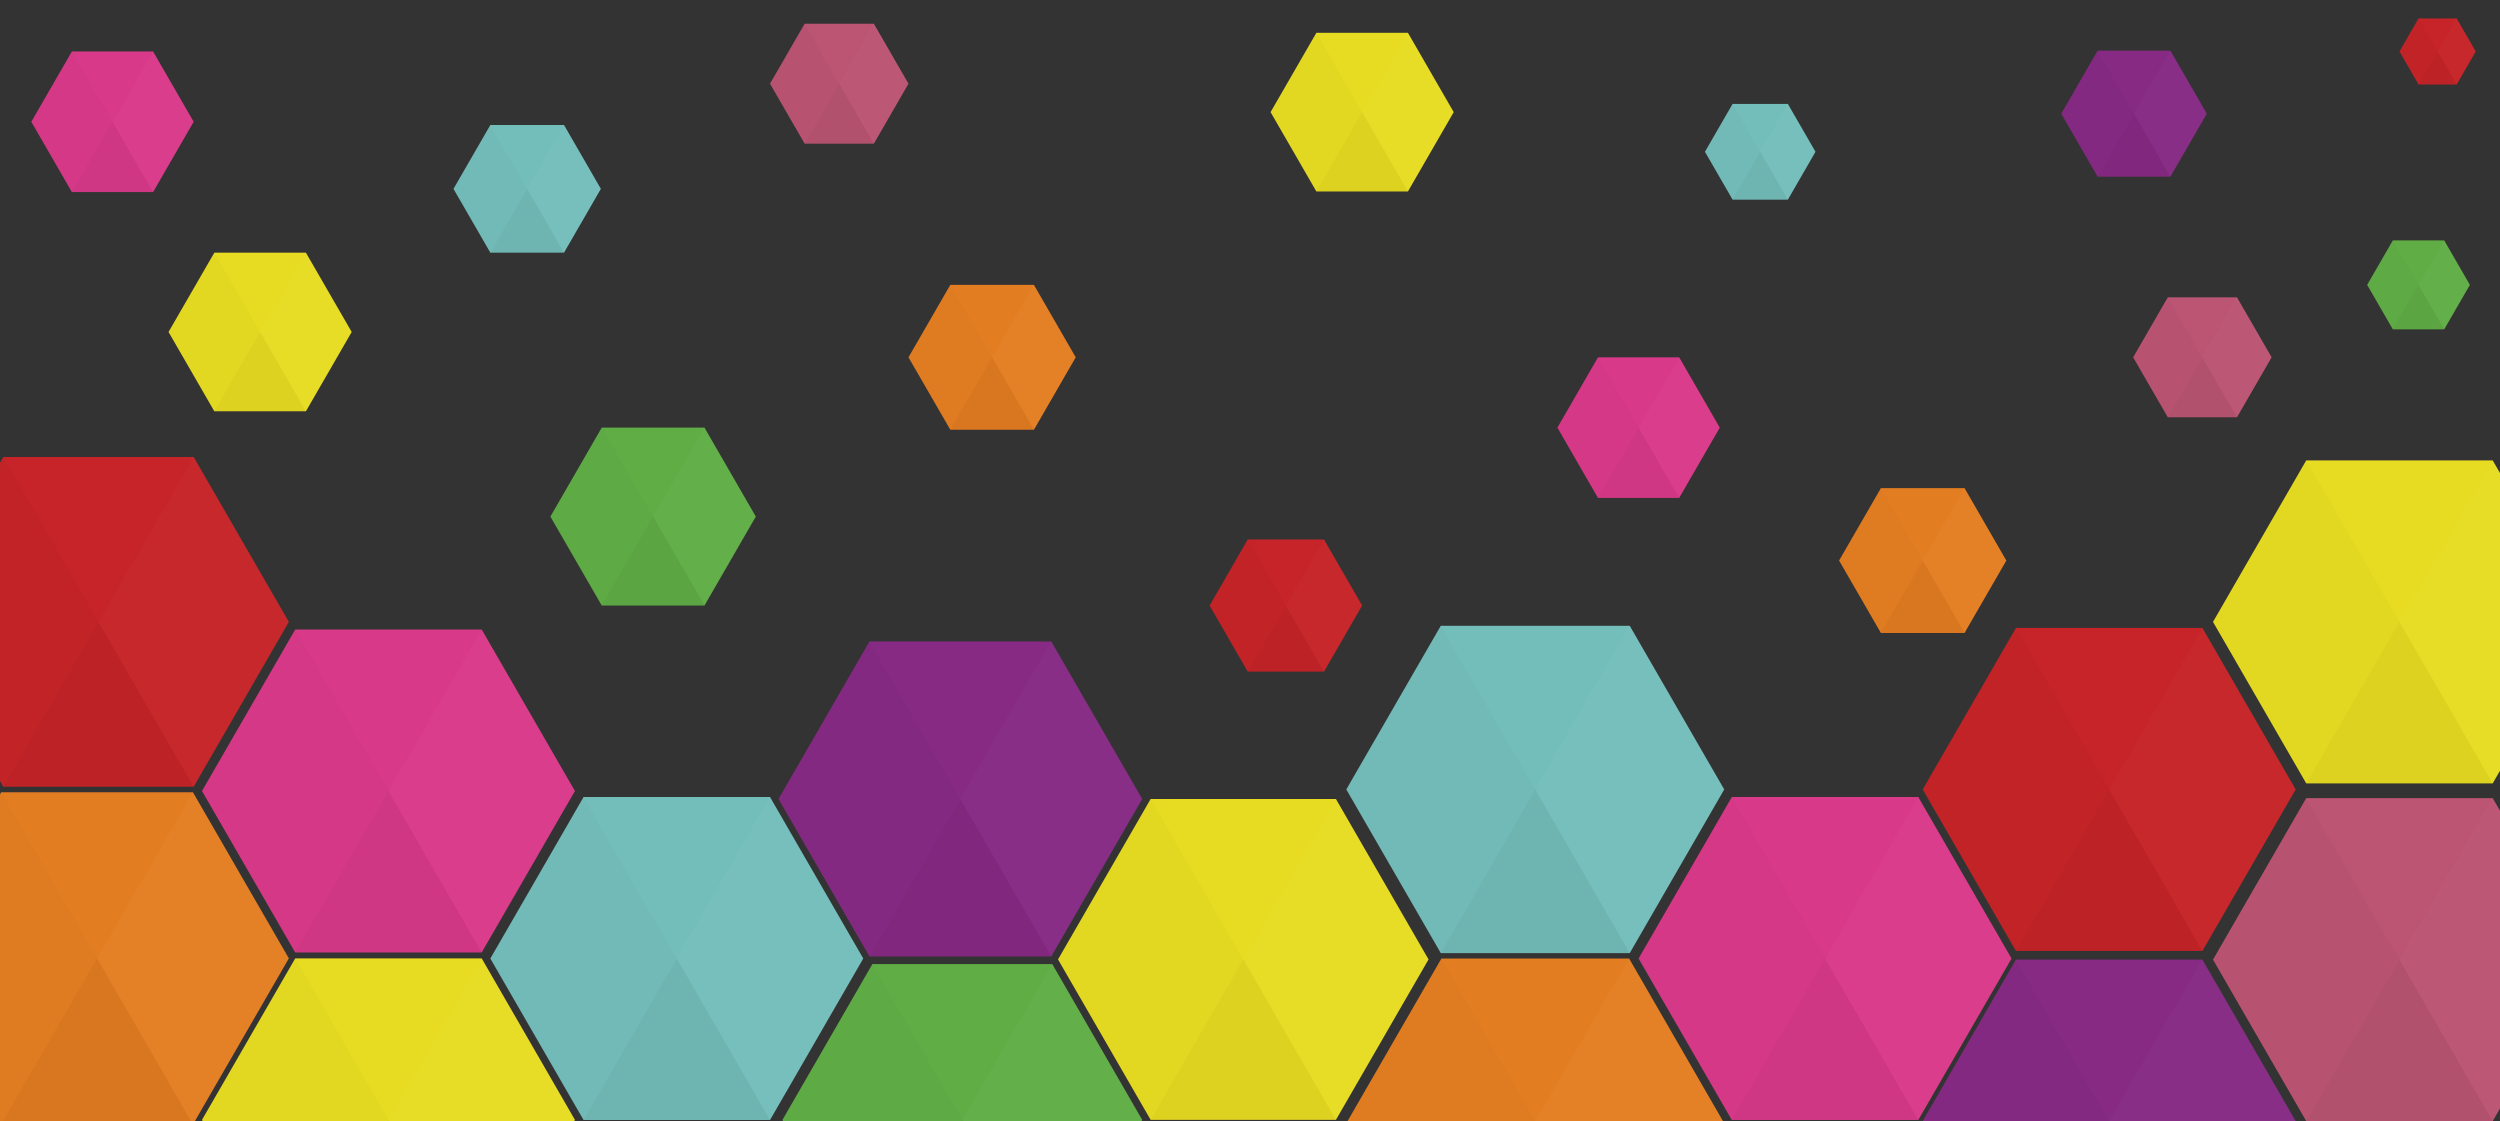 <?xml version="1.0" encoding="utf-8"?>
<!-- Generator: Adobe Illustrator 16.0.4, SVG Export Plug-In . SVG Version: 6.00 Build 0)  -->
<!DOCTYPE svg PUBLIC "-//W3C//DTD SVG 1.1//EN" "http://www.w3.org/Graphics/SVG/1.1/DTD/svg11.dtd">
<svg version="1.1" xmlns="http://www.w3.org/2000/svg" xmlns:xlink="http://www.w3.org/1999/xlink" x="0px" y="0px" width="320px"
	 height="143.5px" viewBox="0 0 320 143.5" enable-background="new 0 0 320 143.5" xml:space="preserve">
<rect x="0" y="0" width="320" height="143.5" fill="#333333" stroke="none"/>
<g id="Layer_1" display="none">
	<g display="inline">
		<polyline fill="#7ACDCA" points="-12.291,132.046 47.832,101.808 19.971,155.606 		"/>
		<polyline opacity="0.8" fill="#FCEE21" points="260.873,86.947 192.796,116.932 226.595,59.114 		"/>
		<polyline opacity="0.8" fill="#FCEE21" points="110.745,75.393 52.587,101.008 81.46,51.616 		"/>
		<polyline opacity="0.3" fill="#FCEE21" points="193.97,61.169 152.674,79.357 173.176,44.287 		"/>
		<polyline opacity="0.8" fill="#EB3A93" points="34.796,72.205 50.51,150.357 -2.224,101.676 		"/>
		<polyline opacity="0.4" fill="#EB3A93" points="44.105,16.18 53.962,65.205 20.882,34.667 		"/>
		<polyline opacity="0.7" fill="#F6851F" points="302.966,161.102 248.332,142.756 297.854,127.275 		"/>
		<polyline opacity="0.3" fill="#65BB47" points="298.487,88.023 256.086,48.99 307.615,55.054 		"/>
		<polyline opacity="0.7" fill="#F6851F" points="105.815,132.54 36.553,162.952 70.988,104.199 		"/>
		<polyline opacity="0.7" fill="#65BB47" points="115.374,98.028 206.647,112.195 132.623,150.073 		"/>
		<polyline opacity="0.8" fill="#DD5E83" points="206.814,154.687 161.771,85.098 231.362,112.04 		"/>
		<polyline opacity="0.5" fill="#90298D" points="350.318,124.346 281.851,154.501 315.842,96.354 		"/>
		<polyline opacity="0.8" fill="#D62140" points="301.467,111.032 218.986,147.36 259.936,77.312 		"/>
		<polyline opacity="0.2" fill="#D62140" points="141.197,26.937 138.556,61.106 122.435,34.799 		"/>
		<polyline opacity="0.5" fill="#90298D" points="160.376,95.574 86.091,128.291 122.97,65.205 		"/>
		<polyline opacity="0.2" fill="#90298D" points="248.876,19.478 209.566,36.792 229.082,3.407 		"/>
	</g>
</g>
<g id="Layer_2">
	<polygon opacity="0.8" fill="#EB3A93" points="166.828,-78.18 173.237,-46.607 184.316,-14.015 176.611,-62.057 	"/>
	<polygon opacity="0.8" fill="#FCEE21" points="142.602,-74.462 146.2,-93 168.152,-93 171.988,-78.972 	"/>
	<polygon opacity="0.7" fill="#7ACDCA" points="133.091,-93 136.429,-86.571 142.602,-74.462 164.593,-86.396 168.152,-93 	"/>
	<polygon opacity="0.8" fill="#DD5E83" points="164.593,-86.396 168.152,-93 176.611,-62.057 175.176,-47.561 	"/>
	<polygon opacity="0.7" fill="#D91F5D" points="212.966,-66.418 216.652,-60.009 218.261,-56.833 197.982,-60.009 194.313,-66.418 	
		"/>
	<polygon opacity="0.5" fill="#90298D" points="184.316,-14.015 175.176,-47.561 176.611,-62.057 184.847,-31.954 185.327,-14.015 	
		"/>
	<polygon opacity="0.7" fill="#F6851F" points="173.237,-46.607 158.999,-83.36 164.593,-86.396 166.828,-78.18 	"/>
	<polygon opacity="0.7" fill="#EB3A93" points="194.313,-39.008 201.444,-59.511 197.982,-60.009 197.066,-56.782 	"/>
	<polygon opacity="0.7" fill="#F6851F" points="218.261,-56.833 191.681,-56.833 194.313,-66.418 198.865,-66.418 	"/>
	<polyline fill="#7ACDCA" points="142.602,-74.462 107.498,-74.462 133.091,-93 	"/>
	<polygon opacity="0.8" fill="#7ACDCA" points="185.327,-14.015 194.313,-39.008 197.086,-56.82 188.561,-45.486 186.352,-37.442 	
		"/>
	<polygon opacity="0.7" fill="#65BB47" points="185.327,-14.015 184.316,-14.015 184.847,-31.954 188.375,-44.801 187.805,-38.456 
		193.054,-42.101 	"/>
	<polygon opacity="0.7" fill="#FCEE21" points="194.313,-66.418 197.982,-60.009 193.054,-42.101 186.352,-37.442 	"/>
	<polygon opacity="0.8" fill="#D91F5D" points="212.966,-66.418 214.875,-63.102 216.229,-60.747 216.652,-60.009 217.431,-58.476 
		218.261,-56.833 232.383,-56.82 	"/>
	<g>
		<polygon opacity="0.9" fill="#EB3A93" points="221.672,143.361 209.739,122.69 221.672,102.02 245.54,102.02 257.476,122.69 
			245.54,143.361 		"/>
		<polygon opacity="0.02" points="233.607,122.69 221.672,143.361 209.739,122.69 221.672,102.02 		"/>
		<polygon opacity="0.05" points="233.607,122.69 245.54,143.361 221.672,143.361 		"/>
		<polygon opacity="0.02" fill="#FFFFFF" points="233.607,122.69 245.54,102.02 257.476,122.69 245.54,143.361 		"/>
	</g>
	<g>
		<polygon opacity="0.9" fill="#7ACDCA" points="184.42,121.997 172.326,101.049 184.42,80.101 208.607,80.101 220.701,101.049 
			208.607,121.997 		"/>
		<polygon opacity="0.02" points="196.514,101.049 184.42,121.997 172.326,101.049 184.42,80.101 		"/>
		<polygon opacity="0.05" points="196.514,101.049 208.607,121.997 184.42,121.997 		"/>
		<polygon opacity="0.02" fill="#FFFFFF" points="196.514,101.049 208.607,80.101 220.701,101.049 208.607,121.997 		"/>
	</g>
	<g>
		<polygon opacity="0.9" fill="#FCEE21" points="147.284,143.342 135.427,122.805 147.284,102.268 170.997,102.268 182.854,122.805 
			170.997,143.342 		"/>
		<polygon opacity="0.02" points="159.14,122.805 147.284,143.342 135.427,122.805 147.284,102.268 		"/>
		<polygon opacity="0.05" points="159.14,122.805 170.997,143.342 147.284,143.342 		"/>
		<polygon opacity="0.02" fill="#FFFFFF" points="159.14,122.805 170.997,102.268 182.854,122.805 170.997,143.342 		"/>
	</g>
	<g>
		<polygon opacity="0.9" fill="#FCEE21" points="27.434,52.646 21.573,42.493 27.434,32.342 39.155,32.342 45.016,42.493 
			39.155,52.646 		"/>
		<polygon opacity="0.02" points="33.294,42.493 27.434,52.646 21.573,42.493 27.434,32.342 		"/>
		<polygon opacity="0.05" points="33.294,42.493 39.155,52.646 27.434,52.646 		"/>
		<polygon opacity="0.02" fill="#FFFFFF" points="33.294,42.493 39.155,32.342 45.016,42.493 39.155,52.646 		"/>
	</g>
	<g>
		<polygon opacity="0.9" fill="#FCEE21" points="168.494,24.504 162.634,14.352 168.494,4.201 180.216,4.201 186.076,14.352 
			180.216,24.504 		"/>
		<polygon opacity="0.02" points="174.355,14.352 168.494,24.504 162.634,14.352 168.494,4.201 		"/>
		<polygon opacity="0.05" points="174.355,14.352 180.216,24.504 168.494,24.504 		"/>
		<polygon opacity="0.02" fill="#FFFFFF" points="174.355,14.352 180.216,4.201 186.076,14.352 180.216,24.504 		"/>
	</g>
	<g>
		<polygon opacity="0.9" fill="#65BB47" points="111.666,163.283 100.153,143.344 111.666,123.401 134.69,123.401 146.203,143.344 
			134.69,163.283 		"/>
		<polygon opacity="0.02" points="123.178,143.344 111.666,163.283 100.153,143.344 111.666,123.401 		"/>
		<polygon opacity="0.05" points="123.178,143.344 134.69,163.283 111.666,163.283 		"/>
		<polygon opacity="0.02" fill="#FFFFFF" points="123.178,143.344 134.69,123.401 146.203,143.344 134.69,163.283 		"/>
	</g>
	<g>
		<polygon opacity="0.9" fill="#65BB47" points="77.024,77.509 70.45,66.123 77.024,54.735 90.171,54.735 96.745,66.123 
			90.171,77.509 		"/>
		<polygon opacity="0.02" points="83.598,66.123 77.024,77.509 70.45,66.123 77.024,54.735 		"/>
		<polygon opacity="0.05" points="83.598,66.123 90.171,77.509 77.024,77.509 		"/>
		<polygon opacity="0.02" fill="#FFFFFF" points="83.598,66.123 90.171,54.735 96.745,66.123 90.171,77.509 		"/>
	</g>
	<g>
		<polygon opacity="0.9" fill="#65BB47" points="306.284,42.158 302.997,36.465 306.284,30.771 312.858,30.771 316.146,36.465 
			312.858,42.158 		"/>
		<polygon opacity="0.02" points="309.571,36.465 306.284,42.158 302.997,36.465 306.284,30.771 		"/>
		<polygon opacity="0.05" points="309.571,36.465 312.858,42.158 306.284,42.158 		"/>
		<polygon opacity="0.02" fill="#FFFFFF" points="309.571,36.465 312.858,30.771 316.146,36.465 312.858,42.158 		"/>
	</g>
	<g>
		<polygon opacity="0.9" fill="#90298D" points="258.042,164.173 246.107,143.503 258.042,122.831 281.908,122.831 293.844,143.503 
			281.908,164.173 		"/>
		<polygon opacity="0.02" points="269.976,143.503 258.042,164.173 246.107,143.503 258.042,122.831 		"/>
		<polygon opacity="0.05" points="269.976,143.503 281.908,164.173 258.042,164.173 		"/>
		<polygon opacity="0.02" fill="#FFFFFF" points="269.976,143.503 281.908,122.831 293.844,143.503 281.908,164.173 		"/>
	</g>
	<g>
		<polygon opacity="0.9" fill="#90298D" points="111.29,122.426 99.652,102.269 111.29,82.11 134.563,82.11 146.203,102.269 
			134.563,122.426 		"/>
		<polygon opacity="0.02" points="122.927,102.269 111.29,122.426 99.652,102.269 111.29,82.11 		"/>
		<polygon opacity="0.05" points="122.927,102.269 134.563,122.426 111.29,122.426 		"/>
		<polygon opacity="0.02" fill="#FFFFFF" points="122.927,102.269 134.563,82.11 146.203,102.269 134.563,122.426 		"/>
	</g>
	<g>
		<polygon opacity="0.9" fill="#90298D" points="268.497,22.615 263.841,14.549 268.497,6.482 277.811,6.482 282.468,14.549 
			277.811,22.615 		"/>
		<polygon opacity="0.02" points="273.154,14.549 268.497,22.615 263.841,14.549 268.497,6.482 		"/>
		<polygon opacity="0.05" points="273.154,14.549 277.811,22.615 268.497,22.615 		"/>
		<polygon opacity="0.02" fill="#FFFFFF" points="273.154,14.549 277.811,6.482 282.468,14.549 277.811,22.615 		"/>
	</g>
	<g>
		<polygon opacity="0.9" fill="#D62327" points="258.042,121.72 246.108,101.05 258.042,80.378 281.909,80.378 293.844,101.05 
			281.909,121.72 		"/>
		<polygon opacity="0.02" points="269.976,101.05 258.042,121.72 246.108,101.05 258.042,80.378 		"/>
		<polygon opacity="0.05" points="269.976,101.05 281.909,121.72 258.042,121.72 		"/>
		<polygon opacity="0.02" fill="#FFFFFF" points="269.976,101.05 281.909,80.378 293.844,101.05 281.909,121.72 		"/>
	</g>
	<g>
		<polygon opacity="0.9" fill="#D62327" points="159.711,85.964 154.83,77.51 159.711,69.055 169.473,69.055 174.354,77.51 
			169.473,85.964 		"/>
		<polygon opacity="0.02" points="164.592,77.51 159.711,85.964 154.83,77.51 159.711,69.055 		"/>
		<polygon opacity="0.05" points="164.592,77.51 169.473,85.964 159.711,85.964 		"/>
		<polygon opacity="0.02" fill="#FFFFFF" points="164.592,77.51 169.473,69.055 174.354,77.51 169.473,85.964 		"/>
	</g>
	<g>
		<polygon opacity="0.9" fill="#D62327" points="309.572,10.816 307.132,6.589 309.572,2.361 314.453,2.361 316.895,6.589 
			314.453,10.816 		"/>
		<polygon opacity="0.02" points="312.013,6.589 309.572,10.816 307.132,6.589 309.572,2.361 		"/>
		<polygon opacity="0.05" points="312.013,6.589 314.453,10.816 309.572,10.816 		"/>
		<polygon opacity="0.02" fill="#FFFFFF" points="312.013,6.589 314.453,2.361 316.895,6.589 314.453,10.816 		"/>
	</g>
	<g>
		<polygon opacity="0.9" fill="#D62327" points="0.422,100.704 -11.762,79.602 0.422,58.497 24.789,58.497 36.974,79.602 
			24.789,100.704 		"/>
		<polygon opacity="0.02" points="12.605,79.602 0.422,100.704 -11.762,79.602 0.422,58.497 		"/>
		<polygon opacity="0.05" points="12.605,79.602 24.789,100.704 0.422,100.704 		"/>
		<polygon opacity="0.02" fill="#FFFFFF" points="12.605,79.602 24.789,58.497 36.974,79.602 24.789,100.704 		"/>
	</g>
	<g>
		<polygon opacity="0.8" fill="#DD5E83" points="295.198,143.5 283.265,122.83 295.198,102.158 319.065,102.158 331,122.83 
			319.065,143.5 		"/>
		<polygon opacity="0.02" points="307.132,122.83 295.198,143.5 283.265,122.83 295.198,102.158 		"/>
		<polygon opacity="0.05" points="307.132,122.83 319.065,143.5 295.198,143.5 		"/>
		<polygon opacity="0.02" fill="#FFFFFF" points="307.132,122.83 319.065,102.158 331,122.83 319.065,143.5 		"/>
	</g>
	<g>
		<polygon opacity="0.8" fill="#DD5E83" points="277.476,53.41 273.045,45.736 277.476,38.062 286.336,38.062 290.767,45.736 
			286.336,53.41 		"/>
		<polygon opacity="0.02" points="281.905,45.736 277.476,53.41 273.045,45.736 277.476,38.062 		"/>
		<polygon opacity="0.05" points="281.905,45.736 286.336,53.41 277.476,53.41 		"/>
		<polygon opacity="0.02" fill="#FFFFFF" points="281.905,45.736 286.336,38.062 290.767,45.736 286.336,53.41 		"/>
	</g>
	<g>
		<polygon opacity="0.8" fill="#DD5E83" points="102.994,18.386 98.563,10.712 102.994,3.038 111.854,3.038 116.285,10.712 
			111.854,18.386 		"/>
		<polygon opacity="0.02" points="107.424,10.712 102.994,18.386 98.563,10.712 102.994,3.038 		"/>
		<polygon opacity="0.05" points="107.424,10.712 111.854,18.386 102.994,18.386 		"/>
		<polygon opacity="0.02" fill="#FFFFFF" points="107.424,10.712 111.854,3.038 116.285,10.712 111.854,18.386 		"/>
	</g>
	<g>
		<polygon opacity="0.9" fill="#F6851F" points="184.5,164.309 172.486,143.5 184.5,122.69 208.527,122.69 220.541,143.5 
			208.527,164.309 		"/>
		<polygon opacity="0.02" points="196.514,143.5 184.5,164.309 172.486,143.5 184.5,122.69 		"/>
		<polygon opacity="0.05" points="196.514,143.5 208.527,164.309 184.5,164.309 		"/>
		<polygon opacity="0.02" fill="#FFFFFF" points="196.514,143.5 208.527,122.69 220.541,143.5 208.527,164.309 		"/>
	</g>
	<g>
		<polygon opacity="0.9" fill="#F6851F" points="240.756,81.021 235.403,71.751 240.756,62.479 251.461,62.479 256.812,71.751 
			251.461,81.021 		"/>
		<polygon opacity="0.02" points="246.108,71.751 240.756,81.021 235.403,71.751 240.756,62.479 		"/>
		<polygon opacity="0.05" points="246.108,71.751 251.461,81.021 240.756,81.021 		"/>
		<polygon opacity="0.02" fill="#FFFFFF" points="246.108,71.751 251.461,62.479 256.812,71.751 251.461,81.021 		"/>
	</g>
	<g>
		<polygon opacity="0.9" fill="#F6851F" points="121.638,55.007 116.285,45.736 121.638,36.465 132.343,36.465 137.694,45.736 
			132.343,55.007 		"/>
		<polygon opacity="0.02" points="126.99,45.736 121.638,55.007 116.285,45.736 121.638,36.465 		"/>
		<polygon opacity="0.05" points="126.99,45.736 132.343,55.007 121.638,55.007 		"/>
		<polygon opacity="0.02" fill="#FFFFFF" points="126.99,45.736 132.343,36.465 137.694,45.736 132.343,55.007 		"/>
	</g>
	<g>
		<polygon opacity="0.9" fill="#F6851F" points="0.148,143.933 -12.125,122.672 0.148,101.411 24.697,101.411 36.974,122.672 
			24.697,143.933 		"/>
		<polygon opacity="0.02" points="12.424,122.672 0.148,143.933 -12.125,122.672 0.148,101.411 		"/>
		<polygon opacity="0.05" points="12.424,122.672 24.697,143.933 0.148,143.933 		"/>
		<polygon opacity="0.02" fill="#FFFFFF" points="12.424,122.672 24.697,101.411 36.974,122.672 24.697,143.933 		"/>
	</g>
	<g>
		<polygon opacity="0.9" fill="#FCEE21" points="37.79,164.014 25.855,143.344 37.79,122.672 61.656,122.672 73.592,143.344 
			61.656,164.014 		"/>
		<polygon opacity="0.02" points="49.724,143.344 37.79,164.014 25.855,143.344 37.79,122.672 		"/>
		<polygon opacity="0.05" points="49.724,143.344 61.656,164.014 37.79,164.014 		"/>
		<polygon opacity="0.02" fill="#FFFFFF" points="49.724,143.344 61.656,122.672 73.592,143.344 61.656,164.014 		"/>
	</g>
	<g>
		<polygon opacity="0.9" fill="#FCEE21" points="295.197,100.271 283.264,79.602 295.197,58.93 319.064,58.93 331,79.602 
			319.064,100.271 		"/>
		<polygon opacity="0.02" points="307.131,79.602 295.197,100.271 283.264,79.602 295.197,58.93 		"/>
		<polygon opacity="0.05" points="307.131,79.602 319.064,100.271 295.197,100.271 		"/>
		<polygon opacity="0.02" fill="#FFFFFF" points="307.131,79.602 319.064,58.93 331,79.602 319.064,100.271 		"/>
	</g>
	<g>
		<polygon opacity="0.9" fill="#EB3A93" points="37.789,121.918 25.855,101.248 37.789,80.576 61.656,80.576 73.591,101.248 
			61.656,121.918 		"/>
		<polygon opacity="0.02" points="49.723,101.248 37.789,121.918 25.855,101.248 37.789,80.576 		"/>
		<polygon opacity="0.05" points="49.723,101.248 61.656,121.918 37.789,121.918 		"/>
		<polygon opacity="0.02" fill="#FFFFFF" points="49.723,101.248 61.656,80.576 73.591,101.248 61.656,121.918 		"/>
	</g>
	<g>
		<polygon opacity="0.9" fill="#EB3A93" points="9.202,24.587 4.007,15.588 9.202,6.588 19.593,6.588 24.789,15.588 19.593,24.587 
					"/>
		<polygon opacity="0.02" points="14.398,15.588 9.202,24.587 4.007,15.588 9.202,6.588 		"/>
		<polygon opacity="0.05" points="14.398,15.588 19.593,24.587 9.202,24.587 		"/>
		<polygon opacity="0.02" fill="#FFFFFF" points="14.398,15.588 19.593,6.588 24.789,15.588 19.593,24.587 		"/>
	</g>
	<g>
		<polygon opacity="0.9" fill="#EB3A93" points="204.543,63.734 199.348,54.736 204.543,45.736 214.935,45.736 220.131,54.736 
			214.935,63.734 		"/>
		<polygon opacity="0.02" points="209.739,54.736 204.543,63.734 199.348,54.736 204.543,45.736 		"/>
		<polygon opacity="0.05" points="209.739,54.736 214.935,63.734 204.543,63.734 		"/>
		<polygon opacity="0.02" fill="#FFFFFF" points="209.739,54.736 214.935,45.736 220.131,54.736 214.935,63.734 		"/>
	</g>
	<g>
		<polygon opacity="0.9" fill="#7ACDCA" points="74.696,143.361 62.763,122.691 74.696,102.02 98.563,102.02 110.498,122.691 
			98.563,143.361 		"/>
		<polygon opacity="0.02" points="86.63,122.691 74.696,143.361 62.763,122.691 74.696,102.02 		"/>
		<polygon opacity="0.05" points="86.63,122.691 98.563,143.361 74.696,143.361 		"/>
		<polygon opacity="0.02" fill="#FFFFFF" points="86.63,122.691 98.563,102.02 110.498,122.691 98.563,143.361 		"/>
	</g>
	<g>
		<polygon opacity="0.9" fill="#7ACDCA" points="62.763,32.342 58.046,24.173 62.763,16.003 72.195,16.003 76.912,24.173 
			72.195,32.342 		"/>
		<polygon opacity="0.02" points="67.479,24.173 62.763,32.342 58.046,24.173 62.763,16.003 		"/>
		<polygon opacity="0.05" points="67.479,24.173 72.195,32.342 62.763,32.342 		"/>
		<polygon opacity="0.02" fill="#FFFFFF" points="67.479,24.173 72.195,16.003 76.912,24.173 72.195,32.342 		"/>
	</g>
	<g>
		<polygon opacity="0.9" fill="#7ACDCA" points="221.771,25.555 218.233,19.428 221.771,13.3 228.846,13.3 232.383,19.428 
			228.846,25.555 		"/>
		<polygon opacity="0.02" points="225.308,19.428 221.771,25.555 218.233,19.428 221.771,13.3 		"/>
		<polygon opacity="0.05" points="225.308,19.428 228.846,25.555 221.771,25.555 		"/>
		<polygon opacity="0.02" fill="#FFFFFF" points="225.308,19.428 228.846,13.3 232.383,19.428 228.846,25.555 		"/>
	</g>
</g>
</svg>
